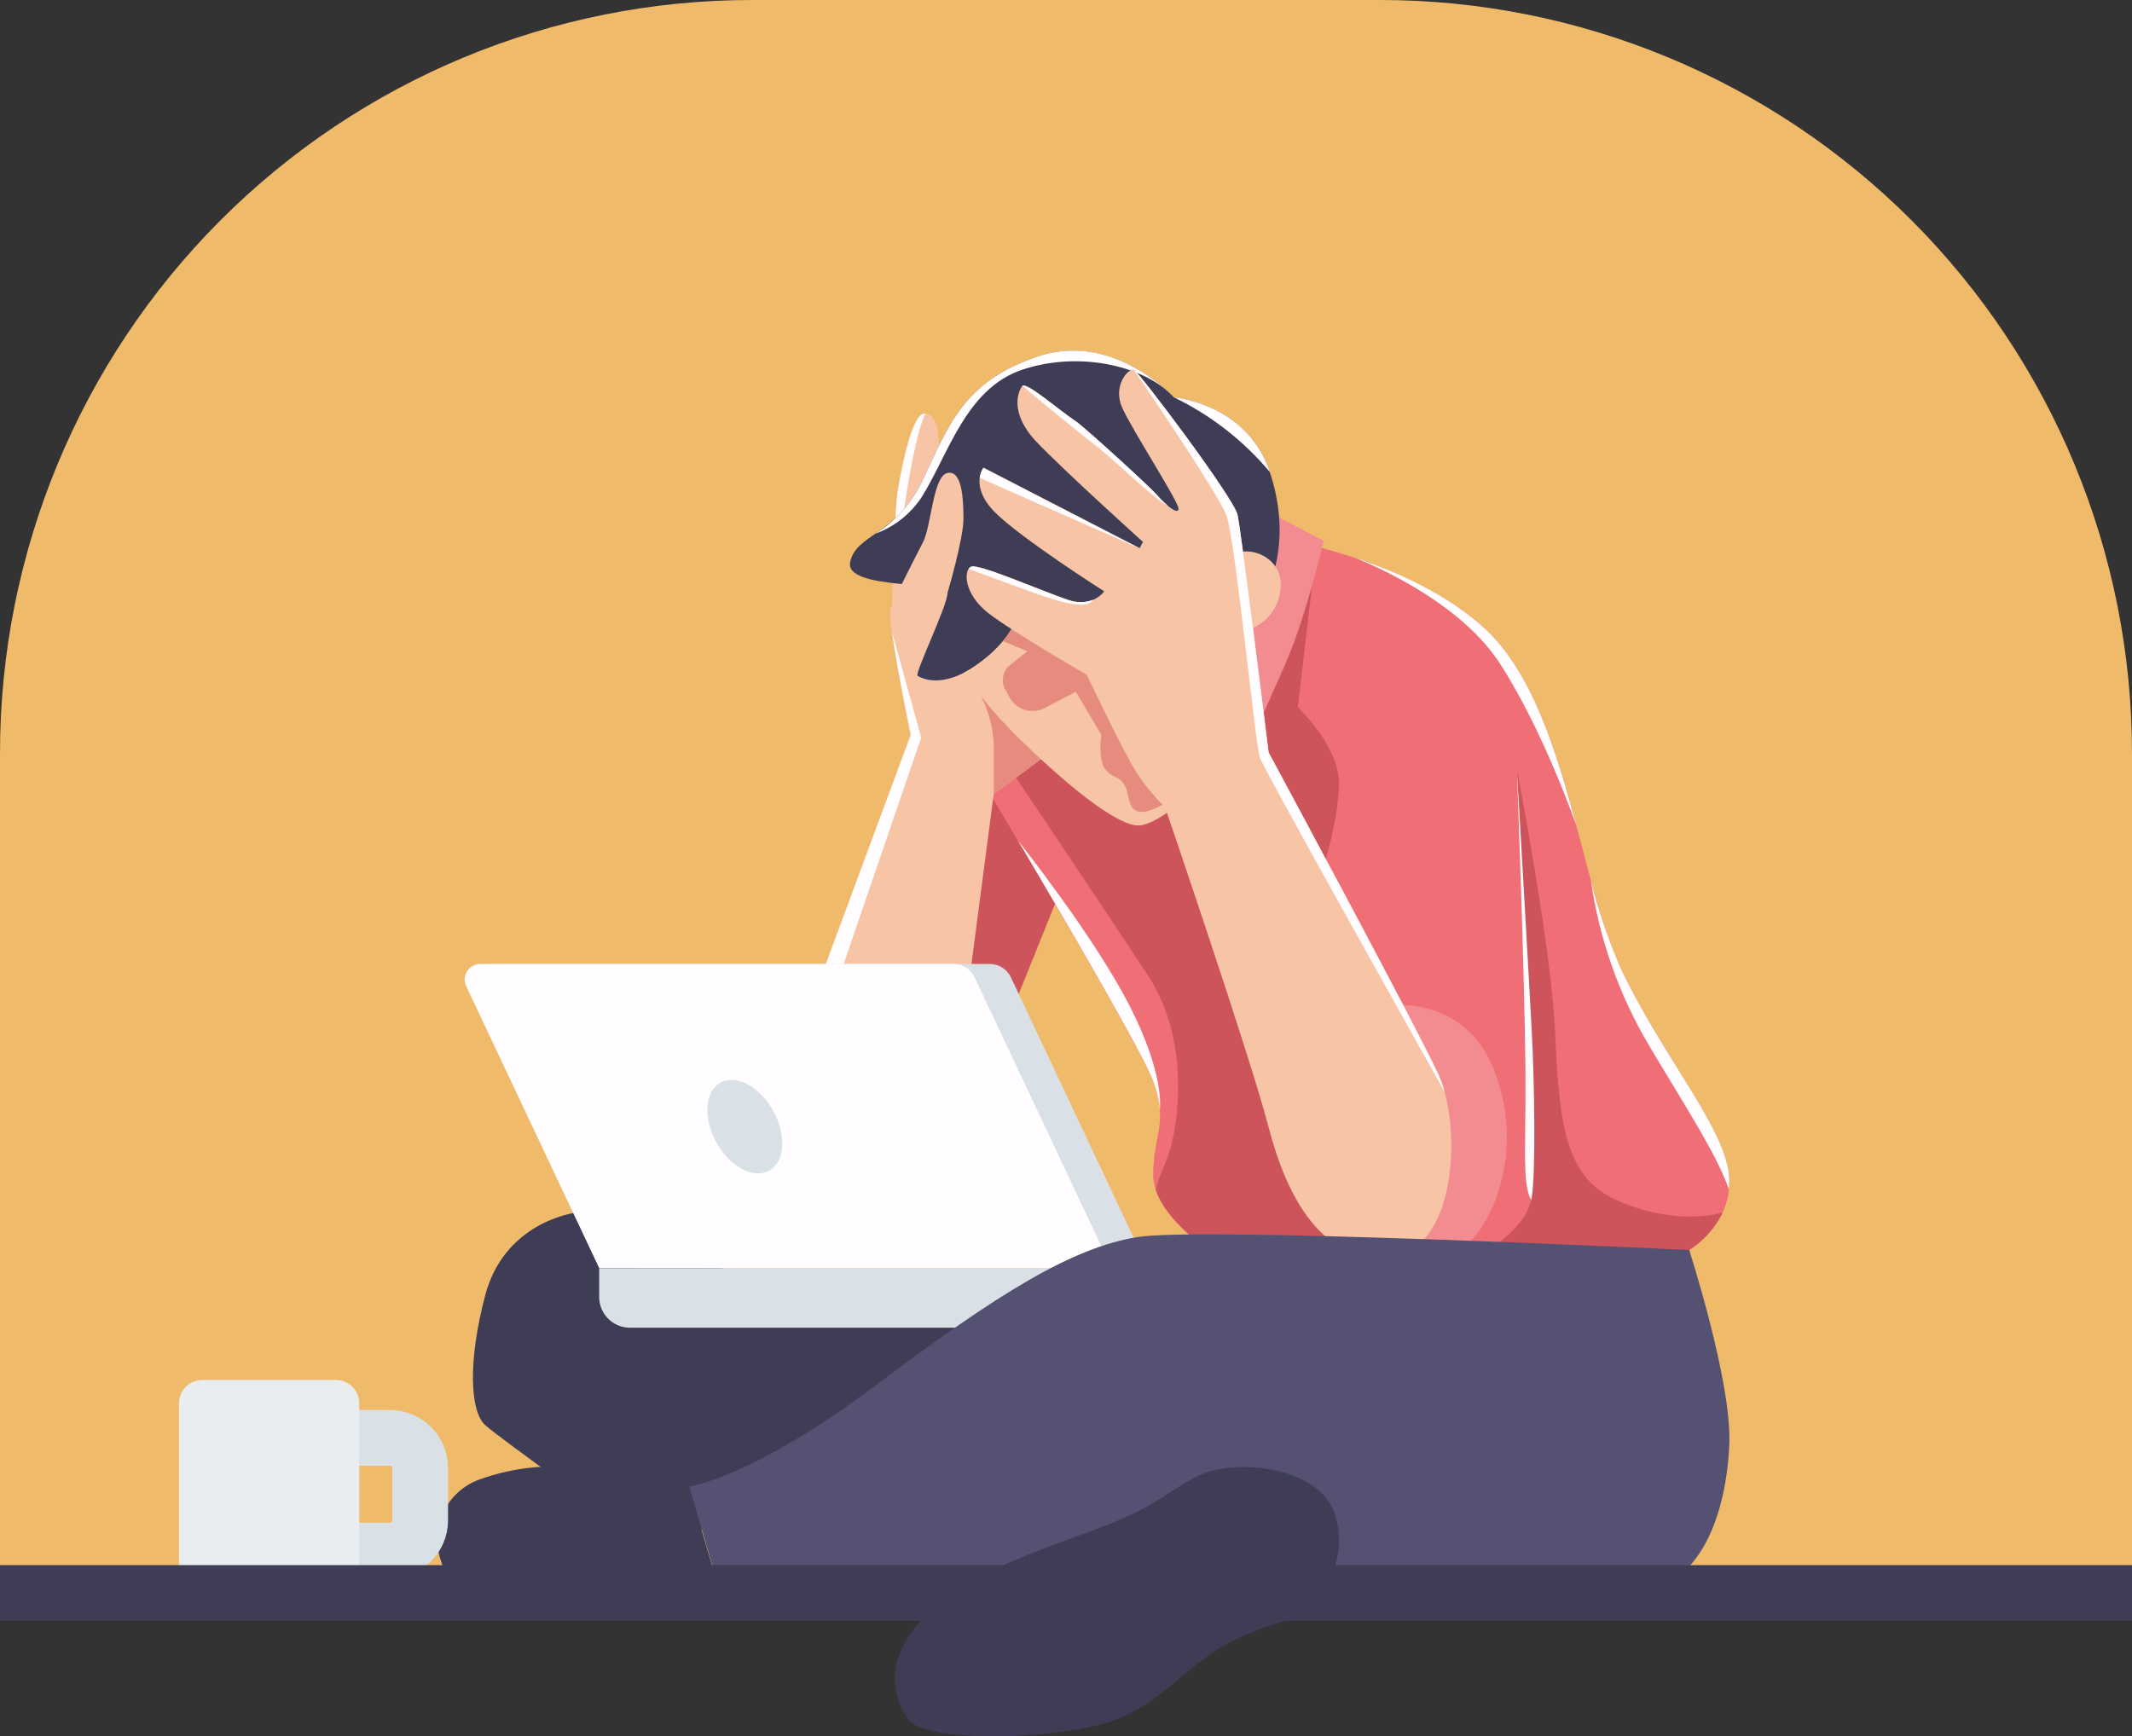 <svg width="194" height="158" viewBox="0 0 194 158" fill="none" xmlns="http://www.w3.org/2000/svg">
<rect x="0" y="0" width="194" height="158" fill="#333333" stroke="none"/>
<g clip-path="url(#clip0_4849_12506)">
<path d="M68.397 2.0545e-06H125.586C134.57 -0.002 143.466 1.769 151.766 5.213C160.066 8.657 167.608 13.706 173.961 20.072C180.314 26.438 185.354 33.995 188.792 42.313C192.23 50.631 194 59.547 194 68.55V146.006H0V68.55C0 50.37 7.206 32.934 20.033 20.078C32.86 7.222 50.257 2.0545e-06 68.397 2.0545e-06V2.0545e-06Z" fill="#F0BA6B"/>
<path d="M89.306 98.865L96.891 80.063L89.306 69.305L80.989 91.458L89.306 98.865Z" fill="#CC545A"/>
<path d="M114.847 48.73C114.847 48.73 127.59 50.408 135.025 57.121C142.459 63.834 143.632 79.94 147.41 87.979C151.189 96.017 156.843 102.411 157.318 106.903C157.792 111.395 153.706 113.762 153.706 113.762H110.008C110.008 113.762 104.934 110.45 104.934 106.903C104.934 103.357 106.346 102.176 104.934 98.389C103.522 94.602 87.665 68.181 87.665 68.181L114.847 48.73Z" fill="#F06F76"/>
<path d="M138.028 70.016C138.028 70.016 138.753 89.237 138.809 97.572C138.865 105.908 138.329 108.923 140.009 109.879C141.689 110.836 138.028 70.016 138.028 70.016Z" fill="#FFFDFF"/>
<path d="M119.569 81.249C119.569 81.249 121.634 76.337 121.841 71.549C121.953 68.886 119.921 66.206 118.096 64.355L119.391 53.289L114.216 62.095L90.98 65.781L89.713 66.693C91.79 69.787 100.949 83.425 104.443 88.756C108.395 94.787 107.156 102.411 106.447 104.716C106.078 105.924 105.464 107.026 105.163 108.291C106.173 111.267 109.986 113.762 109.986 113.762H128.304C125.268 103.016 119.569 81.249 119.569 81.249Z" fill="#CC545A"/>
<path d="M146.936 109.152C142.337 107.021 141.862 101.936 141.51 94.015C141.159 86.093 138.028 70.016 138.028 70.016C138.028 70.016 139.144 89.288 139.389 94.015C139.635 98.742 139.741 106.551 139.389 108.917C139.038 111.284 136.442 113.023 136.442 113.023C136.633 113.284 136.842 113.531 137.068 113.762H153.706C155.013 112.931 156.064 111.754 156.743 110.361C154.158 111.032 150.553 110.825 146.936 109.152Z" fill="#CC545A"/>
<path d="M81.168 55.108C81.168 55.108 81.402 46.308 81.726 44.479C82.05 42.65 83.021 37.385 84.204 37.62C85.387 37.855 85.399 39.455 85.46 41.352C85.521 43.248 85.265 53.659 85.265 53.659L81.168 55.108Z" fill="#F7C4A5"/>
<path d="M81.458 47.55C81.724 47.486 81.967 47.351 82.161 47.158C82.161 47.158 83.093 39.97 84.199 37.648C83.015 37.413 82.016 42.683 81.72 44.507C81.609 45.016 81.531 46.168 81.458 47.55Z" fill="#FFFDFF"/>
<path d="M86.208 53.994C86.208 53.994 87.682 49.027 87.67 47.192C87.659 45.357 87.537 42.761 86.208 43.052C84.88 43.343 84.762 47.902 83.975 49.379C83.188 50.856 81.38 54.414 81.028 55.41C80.677 56.405 82.853 66.878 82.853 66.878L73.086 93.31H87.67L90.422 72.259L95.965 68.17L86.208 53.994Z" fill="#F7C4A5"/>
<path d="M82.876 66.878L74.051 90.692L75.687 90.893L83.825 67.129L81.168 57.507C81.62 60.842 82.876 66.878 82.876 66.878Z" fill="#FFFDFF"/>
<path d="M95.97 68.17L94.167 65.546L89.306 63.443C89.979 64.773 90.359 66.232 90.422 67.722V72.259L95.97 68.17Z" fill="#E58C7E"/>
<path d="M61.52 117.129H100.452L77.339 133.442L61.52 117.129Z" fill="#3F3D56"/>
<path d="M84.528 127.244C84.528 127.244 59.221 110.568 55.331 110.204C51.44 109.84 45.775 111.798 44.167 117.829C42.56 123.859 42.755 128.458 44.167 129.716C45.579 130.975 57.089 139.198 57.089 139.198H84.517L84.528 127.244Z" fill="#3F3D56"/>
<path d="M104.465 115.418L91.985 88.946C91.814 88.583 91.544 88.276 91.206 88.061C90.868 87.847 90.476 87.732 90.076 87.732H44.77L57.825 115.401L104.465 115.418Z" fill="#DAE1E6"/>
<path d="M101.161 115.418L88.681 88.946C88.511 88.583 88.241 88.276 87.903 88.061C87.564 87.846 87.172 87.732 86.772 87.732H43.709C43.47 87.732 43.234 87.792 43.024 87.908C42.814 88.023 42.637 88.19 42.509 88.393C42.38 88.596 42.306 88.828 42.291 89.067C42.277 89.307 42.323 89.546 42.426 89.763L54.521 115.401L101.161 115.418Z" fill="#FFFDFF"/>
<path d="M54.521 115.418H120.451V120.833H57.312C56.572 120.833 55.862 120.538 55.339 120.014C54.815 119.489 54.521 118.778 54.521 118.036V115.395V115.418Z" fill="#DAE1E6"/>
<path d="M126.055 91.531C126.055 91.531 133.077 90.367 135.879 97.22C138.681 104.073 136.202 110.691 133.607 113.169C131.011 115.647 123.225 113.169 123.225 113.169L126.055 91.531Z" fill="#F38C91"/>
<path d="M114.981 46.358L120.451 49.228C120.451 49.228 118.838 56.204 116.912 60.534C114.987 64.864 113.993 67.135 113.993 67.135L107.976 63.65L114.981 46.358Z" fill="#F38C91"/>
<path d="M92.549 56.182C92.549 56.182 92.052 58.257 88.865 60.517C85.678 62.777 83.802 61.686 83.495 61.507C83.188 61.328 86.208 55.147 86.208 53.994C86.208 52.842 76.831 53.726 77.361 51.153C77.891 48.579 81.519 48.758 83.908 43.796C86.297 38.834 87.553 34.751 94.441 32.446C101.328 30.141 106.826 36.172 106.826 36.172C106.826 36.172 113.374 36.703 115.495 42.823C117.616 48.943 115.495 53.2 115.495 53.2L92.549 56.182Z" fill="#3F3D56"/>
<path d="M93.029 33.643C97.818 32.043 103.366 33.084 106.246 35.601C104.666 34.163 100.006 30.566 94.441 32.44C87.553 34.751 86.297 38.829 83.908 43.796C82.976 45.761 81.502 47.417 79.661 48.568C81.395 47.938 82.878 46.76 83.886 45.212C86.303 41.352 87.894 35.355 93.029 33.643Z" fill="#FFFDFF"/>
<path d="M112.017 50.621C110.587 51.65 109.106 52.606 107.58 53.485L92.219 56.965C91.391 58.392 90.245 59.607 88.871 60.517C88.49 60.787 88.091 61.03 87.676 61.244C88.997 63.141 90.476 64.923 92.097 66.57C96.562 71.045 101.557 75.179 103.612 75.129C105.666 75.079 111.426 70.402 112.86 64.796C114.295 59.191 114.032 57.138 114.032 57.138C114.732 56.826 115.334 56.328 115.772 55.698C116.21 55.068 116.467 54.33 116.516 53.564C116.857 50.739 113.552 49.441 112.017 50.621Z" fill="#F7C4A5"/>
<path d="M98.03 55.65L92.219 56.965C91.949 57.457 91.629 57.92 91.265 58.347L96.445 60.517L100.218 66.878C100.218 66.878 99.866 69.115 100.575 70.016C101.284 70.916 101.82 70.514 102.378 71.537C102.936 72.561 102.378 75.073 105.777 73.249C109.176 71.426 111.632 64.69 111.632 64.69L98.03 55.65Z" fill="#E58C7E"/>
<path d="M115.439 68.478C115.439 68.478 112.961 48.378 112.609 46.84C112.257 45.301 103.639 33.833 103.17 33.654C102.702 33.475 101.222 35.075 102.104 37.083C102.986 39.092 107.295 45.715 107.239 46.308C107.184 46.901 106.045 45.944 105.236 45.005C104.627 44.305 98.727 38.901 97.89 38.342C96.294 37.274 93.375 34.717 93.023 35.131C92.671 35.545 91.784 37.559 94.318 40.216C96.852 42.873 104.008 49.323 104.008 49.323L103.701 49.883L89.484 42.554C89.484 42.554 88.184 44.266 90.545 46.633C92.906 48.999 100.469 53.815 100.469 53.815C100.469 53.815 99.464 55.354 97.165 54.582C94.865 53.81 89.082 51.27 88.374 51.566C87.665 51.863 87.665 54.05 89.964 55.824C92.264 57.597 98.895 61.418 98.895 61.418C98.895 61.418 102.244 68.505 103.455 70.368C104.198 71.49 105.057 72.531 106.017 73.473C106.017 73.473 113.775 96.174 115.428 102.562C117.08 108.951 120.323 115.048 126.49 114.388C132.658 113.728 133.004 102.383 130.883 97.774C128.762 93.164 115.439 68.478 115.439 68.478Z" fill="#F7C4A5"/>
<path d="M85.829 55.382L86.208 53.989C86.208 53.989 87.682 49.021 87.67 47.186C87.659 45.351 87.536 42.756 86.208 43.047C84.88 43.337 84.762 47.897 83.975 49.374C83.272 50.733 81.676 53.849 81.145 55.102L85.806 55.382H85.829Z" fill="#F7C4A5"/>
<path d="M153.706 113.762C153.706 113.762 157.613 125.823 157.357 131.501C157.1 137.179 155.04 144.977 148.119 144.977H123.225L106.609 137.408C106.609 137.408 94.329 143.562 87.966 144.977C81.603 146.392 65.55 144.977 65.55 144.977L62.721 135.282C62.721 135.282 68.38 134.572 79.711 126.058C91.041 117.543 97.639 113.527 103.539 112.581C109.439 111.636 153.706 113.762 153.706 113.762Z" fill="#545172"/>
<path d="M65.534 144.977H41.114L40.087 141.939C39.612 140.51 39.711 138.951 40.363 137.593C41.016 136.236 42.17 135.186 43.581 134.667V134.667C46.833 133.476 50.34 133.162 53.751 133.755L62.681 135.305L65.534 144.977Z" fill="#3F3D56"/>
<path d="M93.821 59.001L91.896 60.539C91.58 60.793 91.363 61.15 91.282 61.547C91.202 61.945 91.263 62.358 91.455 62.716L91.862 63.46C92.159 64.01 92.661 64.422 93.258 64.605C93.856 64.788 94.501 64.728 95.055 64.439L98.465 62.665L96.891 60.517L93.821 59.001Z" fill="#E58C7E"/>
<path d="M69.992 106.542C71.42 105.747 71.585 103.309 70.359 101.097C69.134 98.885 66.982 97.736 65.554 98.531C64.126 99.326 63.961 101.763 65.186 103.976C66.412 106.188 68.564 107.337 69.992 106.542Z" fill="#DAE1E6"/>
<path d="M35.477 130.857H32.289C30.767 130.857 29.532 132.095 29.532 133.621V138.354C29.532 139.88 30.767 141.117 32.289 141.117H35.477C36.999 141.117 38.234 139.88 38.234 138.354V133.621C38.234 132.095 36.999 130.857 35.477 130.857Z" stroke="#DAE1E6" stroke-width="5.07" stroke-miterlimit="10"/>
<path d="M30.565 125.593H18.408C17.237 125.593 16.287 126.545 16.287 127.719V142.98C16.287 144.154 17.237 145.106 18.408 145.106H30.565C31.736 145.106 32.686 144.154 32.686 142.98V127.719C32.686 126.545 31.736 125.593 30.565 125.593Z" fill="#E9EDF0"/>
<path d="M136.442 60.327C140.45 66.48 143.431 75.123 143.442 75.146C141.594 68.265 139.389 61.082 135.025 57.127C131.625 54.045 127.115 52.025 123.225 50.744C123.225 50.744 132.435 54.179 136.442 60.327Z" fill="#FFFDFF"/>
<path d="M115.539 42.946C115.529 42.902 115.516 42.859 115.5 42.817C113.379 36.697 106.832 36.166 106.832 36.166C110.178 37.787 113.145 40.097 115.539 42.946V42.946Z" fill="#FFFDFF"/>
<path d="M114.635 68.942C115.009 70.027 128.388 93.908 131.447 99.362C131.304 98.828 131.118 98.305 130.889 97.802C128.762 93.187 115.433 68.478 115.433 68.478C115.433 68.478 112.955 48.378 112.603 46.84C112.252 45.301 103.634 33.833 103.165 33.654C103.165 33.654 110.795 44.775 111.599 46.918C112.402 49.06 114.216 67.689 114.635 68.942Z" fill="#FFFDFF"/>
<path d="M147.41 87.984C146.31 85.437 145.423 82.802 144.759 80.108V80.108C145.513 85.403 147.302 90.498 150.022 95.1C153.461 100.884 156.162 104.962 157.318 108.229C157.362 107.785 157.362 107.337 157.318 106.892C156.843 102.411 151.183 96.028 147.41 87.984Z" fill="#FFFDFF"/>
<path d="M105.236 45.005C104.627 44.305 98.727 38.901 97.89 38.342C96.311 37.285 93.425 34.767 93.034 35.125C94.368 36.244 98.141 39.36 99.632 40.49C101.217 41.693 105.124 45.525 106.274 46.039C105.9 45.723 105.553 45.377 105.236 45.005V45.005Z" fill="#FFFDFF"/>
<path d="M89.484 42.582C89.305 42.857 89.19 43.169 89.149 43.494L103.701 49.911L89.484 42.582Z" fill="#FFFDFF"/>
<path d="M99.442 54.593C98.706 54.878 97.89 54.878 97.153 54.593C94.854 53.827 89.071 51.281 88.362 51.578C88.268 51.621 88.188 51.691 88.133 51.779C89.317 52.21 91.555 53.026 93.715 53.821C96.791 54.962 99.046 55.466 99.442 54.593Z" fill="#FFFDFF"/>
<path d="M92.655 76.533C97.433 84.622 104.064 96.006 104.934 98.389C105.255 99.206 105.458 100.065 105.537 100.94V100.94C105.537 100.94 106.028 97.841 102.746 91.458C99.464 85.075 92.655 76.533 92.655 76.533Z" fill="#FFFDFF"/>
<path d="M119.921 145.609C119.921 145.609 122.868 142.141 121.456 137.777C120.044 133.414 112.134 132.575 108.713 134.466C105.291 136.356 105.174 137.218 98.666 139.567C92.158 141.917 86.989 143.925 83.802 147.472C80.615 151.019 81.09 154.185 82.624 156.456C84.159 158.727 96.919 158.352 101.63 156.456C106.341 154.56 108.105 151.254 112.352 149.245C116.6 147.237 117.917 147.774 119.921 145.609Z" fill="#3F3D56"/>
<path d="M0 144.977H194" stroke="#3F3D56" stroke-width="5.07" stroke-miterlimit="10"/>
</g>
<defs>
<clipPath id="clip0_4849_12506">
<rect width="194" height="158" fill="white"/>
</clipPath>
</defs>
</svg>
